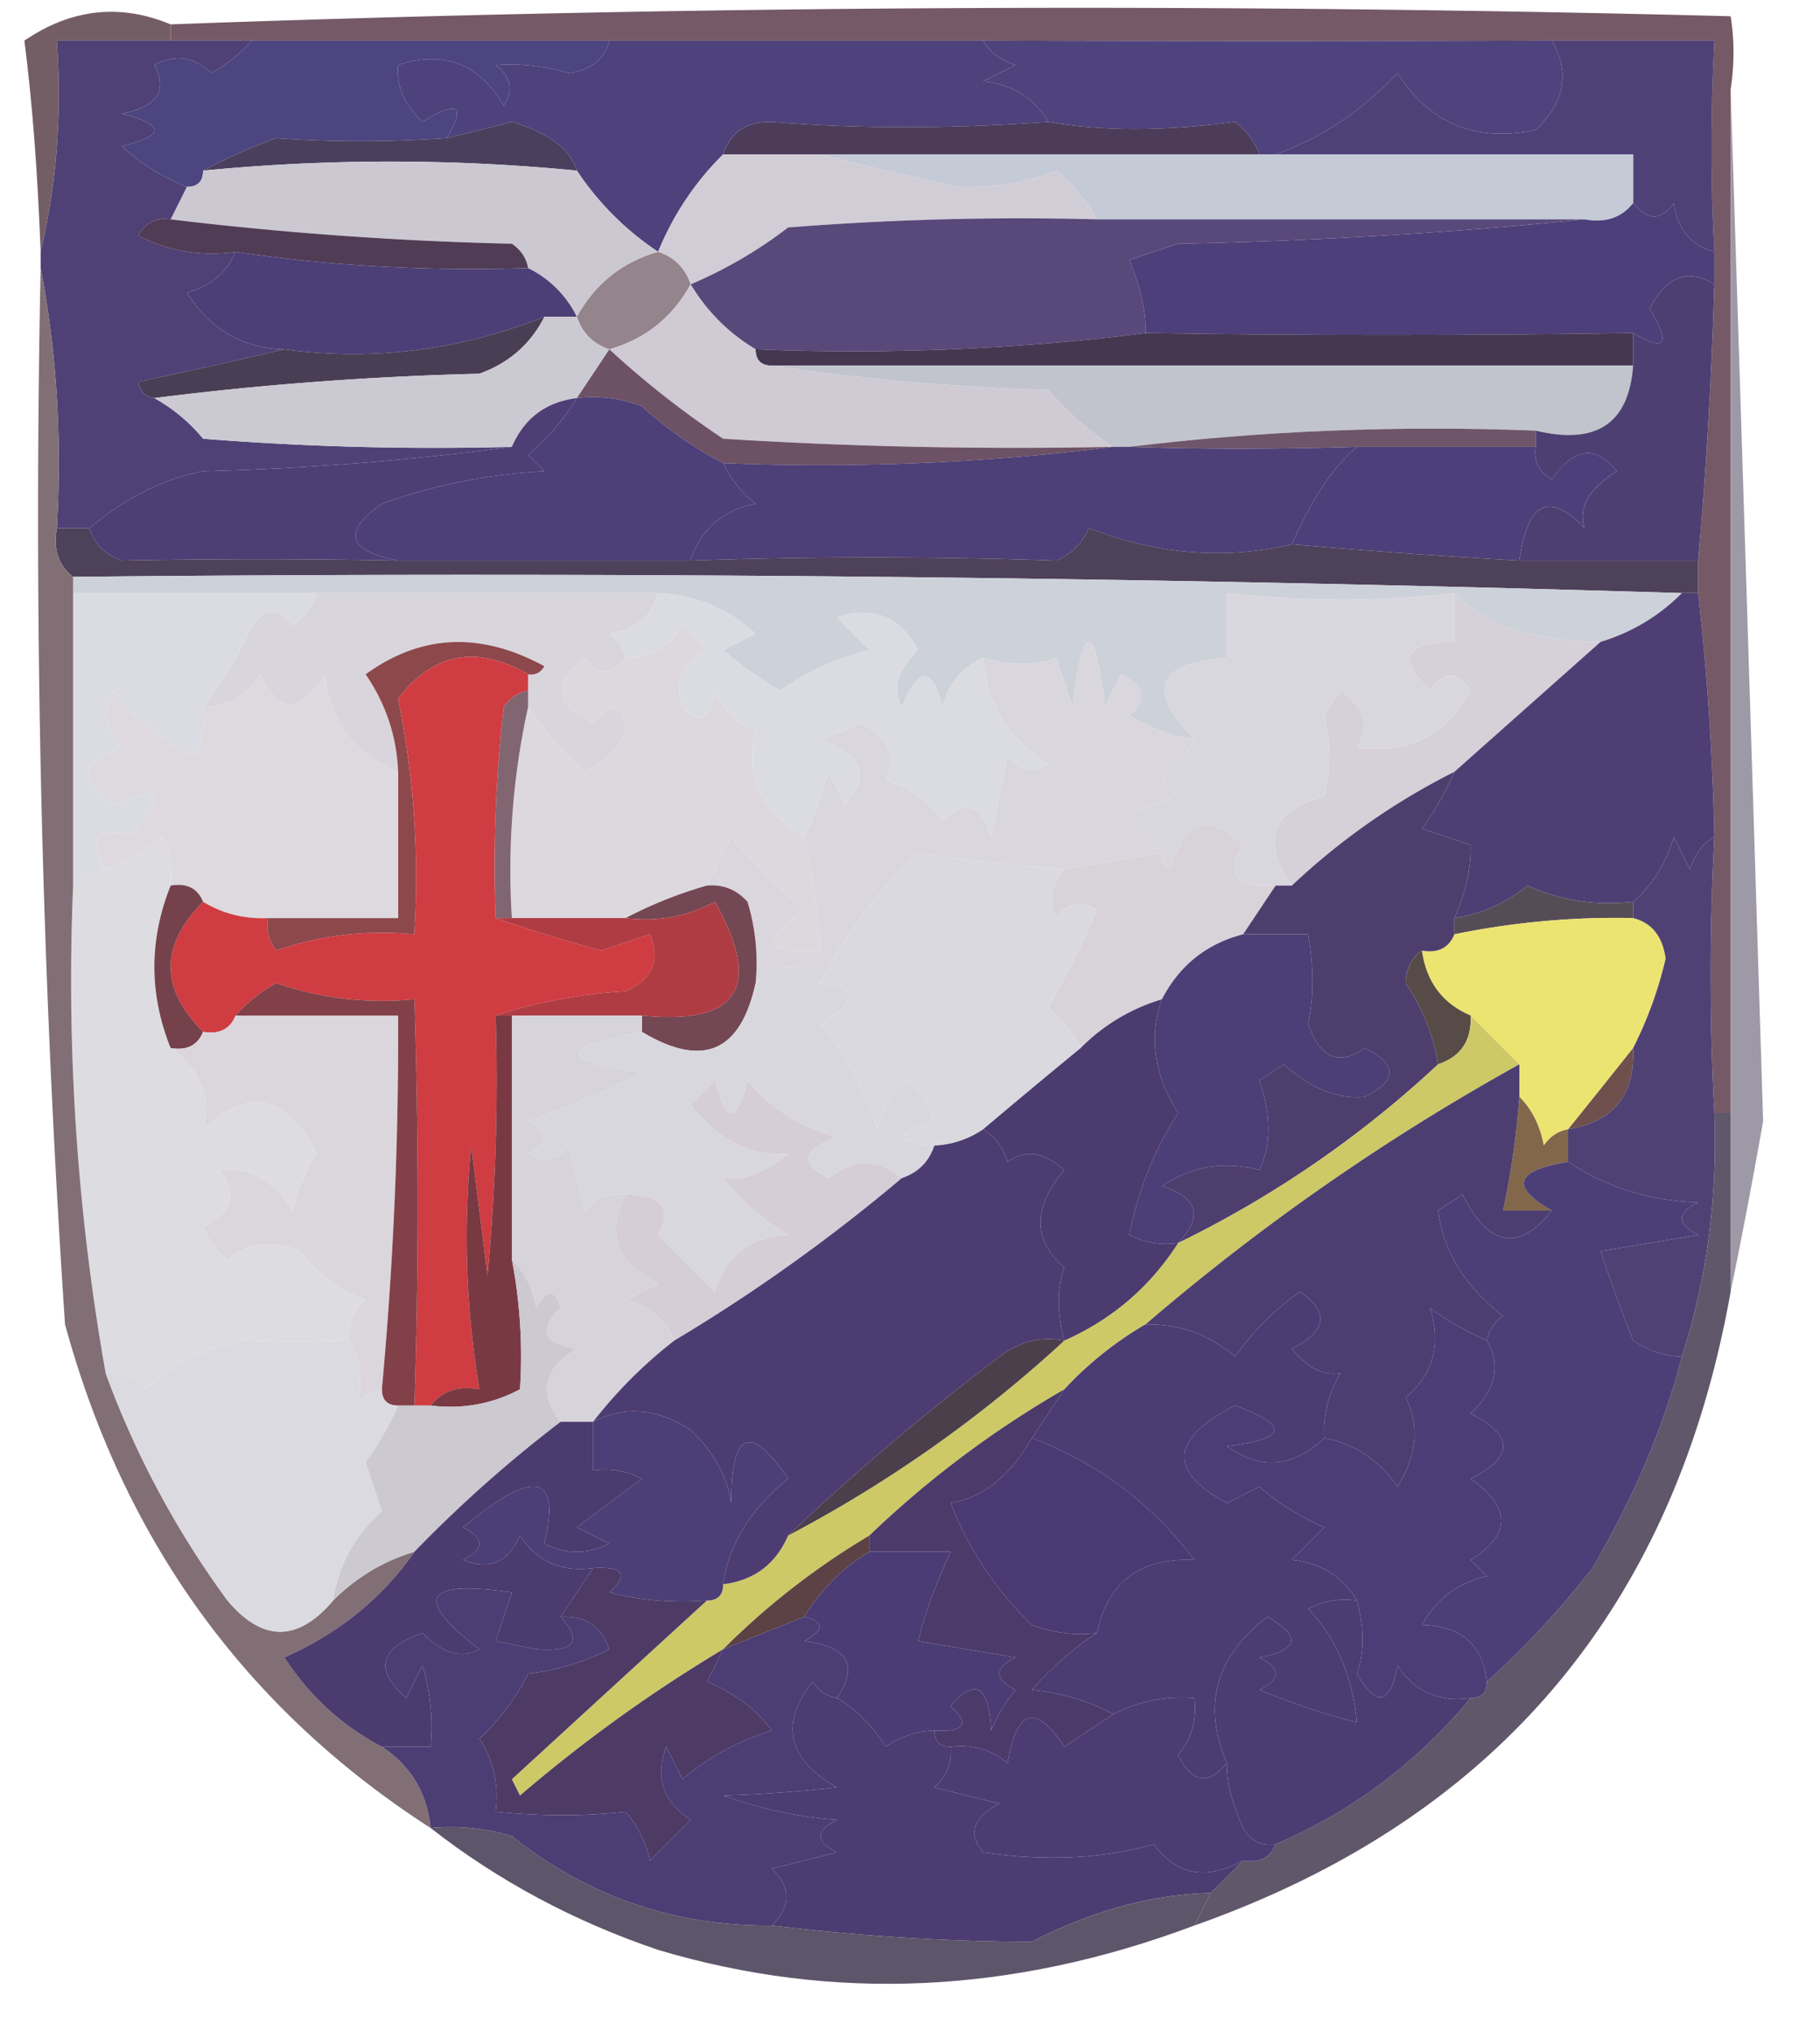 <svg xmlns="http://www.w3.org/2000/svg" width="112" height="125" style="shape-rendering:geometricPrecision;text-rendering:geometricPrecision;image-rendering:optimizeQuality;fill-rule:evenodd;clip-rule:evenodd"><path style="opacity:1" fill="#755966" d="M106.5 5.5v63h-1a158.526 158.526 0 0 1 0-17 163.772 163.772 0 0 0-1-15v-2c.487-5.334.82-11 1-17v-2c-.236-4.153-.236-8.487 0-13h-10c-11.665.041-23.332.041-35 0h-50v-1C42.33.336 74.33.17 106.5 1c.236 1.45.236 2.95 0 4.5z"/><path style="opacity:1" fill="#4d457f" d="M15.5 2.5h22c-.291 1.15-1.124 1.816-2.5 2-1.55-.45-3.05-.617-4.5-.5.95.718 1.117 1.55.5 2.5-1.525-2.587-3.692-3.42-6.5-2.5-.12 1.281.38 2.448 1.5 3.5 2.178-1.34 2.678-1.006 1.5 1-3.65.246-7.15.246-10.5 0a36.212 36.212 0 0 0-4.5 2c0 .667-.333 1-1 1a12.648 12.648 0 0 1-4-2.5c2.667-.667 2.667-1.333 0-2 2.179-.442 2.845-1.442 2-3 1.284-.684 2.45-.517 3.5.5.995-.566 1.828-1.233 2.5-2z"/><path style="opacity:1" fill="#4d427b" d="M37.5 2.5h23c.417.722 1.084 1.222 2 1.5l-2 1c1.82.2 3.153 1.034 4 2.5-6.04.432-11.707.432-17 0-1.538-.047-2.538.62-3 2a17.908 17.908 0 0 0-4 6c-2-1.333-3.667-3-5-5-.396-1.324-1.73-2.324-4-3-1.35.346-2.683.68-4 1 1.178-2.006.678-2.34-1.5-1-1.12-1.052-1.62-2.219-1.5-3.5 2.808-.92 4.975-.087 6.5 2.5.617-.95.45-1.782-.5-2.5 1.45-.117 2.95.05 4.5.5 1.376-.184 2.209-.85 2.5-2z"/><path style="opacity:1" fill="#4e437d" d="M60.5 2.5c11.668.041 23.335.041 35 0 1.132 1.967.799 3.8-1 5.5-3.704.77-6.537-.397-8.5-3.5-2.175 2.325-4.675 3.992-7.5 5h-1c-.283-.79-.783-1.456-1.5-2-4.381.58-8.214.58-11.5 0-.847-1.466-2.18-2.3-4-2.5l2-1c-.916-.278-1.583-.778-2-1.5z"/><path style="opacity:1" fill="#745e65" d="M10.5 1.5v1h-7c.318 4.532-.015 8.866-1 13-.184-4.926-.518-9.259-1-13 2.885-1.964 5.885-2.298 9-1z"/><path style="opacity:1" fill="#4c3c59" d="M64.5 7.5c3.286.58 7.119.58 11.5 0 .717.544 1.217 1.21 1.5 2h-33c.462-1.38 1.462-2.047 3-2 5.293.432 10.96.432 17 0z"/><path style="opacity:1" fill="#4e4177" d="M95.5 2.5h10c-.236 4.513-.236 8.847 0 13-1.431-.38-2.264-1.38-2.5-3-.77 1.098-1.603 1.098-2.5 0v-3h-22c2.825-1.008 5.325-2.675 7.5-5 1.963 3.103 4.796 4.27 8.5 3.5 1.799-1.7 2.132-3.533 1-5.5z"/><path style="opacity:1" fill="#4a3f5d" d="M35.5 10.5a118.998 118.998 0 0 0-23 0 36.212 36.212 0 0 1 4.5-2c3.35.246 6.85.246 10.5 0 1.317-.32 2.65-.654 4-1 2.27.676 3.604 1.676 4 3z"/><path style="opacity:1" fill="#c4cad6" d="M50.5 9.5h50v3c-.709.904-1.709 1.237-3 1h-30a10.521 10.521 0 0 0-2.5-3c-1.824.738-3.824 1.072-6 1a206.168 206.168 0 0 1-8.5-2z"/><path style="opacity:1" fill="#cbc8d1" d="M35.5 10.5c1.333 2 3 3.667 5 5-2.207.63-3.874 1.964-5 4a6.541 6.541 0 0 0-3-3c-.11-.617-.444-1.117-1-1.5a217.127 217.127 0 0 1-21-1.5l1-2c.667 0 1-.333 1-1 7.713-.743 15.38-.743 23 0z"/><path style="opacity:1" fill="#d1cdd6" d="M44.5 9.5h6c2.728.705 5.561 1.372 8.5 2 2.176.072 4.176-.262 6-1a10.521 10.521 0 0 1 2.5 3 180.95 180.95 0 0 0-19 .5 27.548 27.548 0 0 1-6 3.5c-.333-1-1-1.667-2-2a17.908 17.908 0 0 1 4-6z"/><path style="opacity:1" fill="#4f4175" d="M10.5 2.5h5c-.672.767-1.505 1.434-2.5 2-1.05-1.017-2.216-1.184-3.5-.5.845 1.558.179 2.558-2 3 2.667.667 2.667 1.333 0 2a12.648 12.648 0 0 0 4 2.5l-1 2c-.876-.13-1.543.203-2 1a9.864 9.864 0 0 0 6 1c-.558 1.29-1.558 2.123-3 2.5 1.416 2.265 3.416 3.431 6 3.5a471.119 471.119 0 0 1-9 2c.124.607.457.94 1 1a10.521 10.521 0 0 1 3 2.5c6.325.5 12.658.666 19 .5a177.62 177.62 0 0 1-19 1.5c-2.386.445-4.72 1.611-7 3.5h-2c.321-5.526-.012-10.86-1-16v-1c.985-4.134 1.318-8.468 1-13h7z"/><path style="opacity:1" fill="#513c55" d="M10.5 13.5a217.127 217.127 0 0 0 21 1.5c.556.383.89.883 1 1.5-6.274.197-12.274-.137-18-1a9.864 9.864 0 0 1-6-1c.457-.797 1.124-1.13 2-1z"/><path style="opacity:1" fill="#4d3f79" d="M100.5 12.5c.897 1.098 1.73 1.098 2.5 0 .236 1.62 1.069 2.62 2.5 3v2c-1.6-1.012-2.934-.512-4 1.5 1.34 2.178 1.007 2.678-1 1.5-10.19.15-20.19.15-30 0 .026-1.316-.307-2.816-1-4.5l3-1c8.51-.17 16.843-.67 25-1.5 1.291.237 2.291-.096 3-1z"/><path style="opacity:1" fill="#4c3f77" d="M14.5 15.5c5.726.863 11.726 1.197 18 1a6.541 6.541 0 0 1 3 3h-2c-5.234 2.062-10.567 2.729-16 2-2.584-.069-4.584-1.235-6-3.5 1.442-.377 2.442-1.21 3-2.5z"/><path style="opacity:1" fill="#59487a" d="M67.5 13.5h30c-8.157.83-16.49 1.33-25 1.5l-3 1c.693 1.684 1.026 3.184 1 4.5-7.816.992-15.816 1.326-24 1-1.667-1-3-2.333-4-4a27.548 27.548 0 0 0 6-3.5 180.95 180.95 0 0 1 19-.5z"/><path style="opacity:1" fill="#94848c" d="M40.5 15.5c1 .333 1.667 1 2 2-1.126 2.036-2.793 3.37-5 4-1-.333-1.667-1-2-2 1.126-2.036 2.793-3.37 5-4z"/><path style="opacity:1" fill="#453750" d="M70.5 20.5c9.81.15 19.81.15 30 0v2h-53c-.667 0-1-.333-1-1 8.184.326 16.184-.008 24-1z"/><path style="opacity:1" fill="#4a3e55" d="M33.5 19.5c-.843 1.673-2.176 2.84-4 3.5-6.846.172-13.513.672-20 1.5-.543-.06-.876-.393-1-1a471.119 471.119 0 0 0 9-2c5.433.729 10.766.062 16-2z"/><path style="opacity:1" fill="#cfcad3" d="M42.5 17.5c1 1.667 2.333 3 4 4 0 .667.333 1 1 1 5.485.827 11.152 1.327 17 1.5 1.23 1.405 2.564 2.571 4 3.5-8.007.166-16.007 0-24-.5a57.141 57.141 0 0 1-7-5.5c2.207-.63 3.874-1.964 5-4z"/><path style="opacity:1" fill="#cbc9d2" d="M33.5 19.5h2c.333 1 1 1.667 2 2l-2 3c-1.904.238-3.238 1.238-4 3-6.342.166-12.675 0-19-.5a10.521 10.521 0 0 0-3-2.5 196.826 196.826 0 0 1 20-1.5c1.824-.66 3.157-1.827 4-3.5z"/><path style="opacity:1" fill="#c1c4cc" d="M47.5 22.5h53c-.259 3.568-2.26 4.901-6 4-8.517-.326-16.85.007-25 1h-1c-1.436-.929-2.77-2.095-4-3.5-5.848-.173-11.515-.673-17-1.5z"/><path style="opacity:1" fill="#4e3f73" d="M105.5 17.5c-.18 6-.513 11.666-1 17h-11c.51-3.616 1.843-4.283 4-2-.374-1.271.292-2.438 2-3.5-1.319-1.628-2.652-1.461-4 .5-.797-.457-1.13-1.124-1-2v-1c3.74.901 5.741-.432 6-4v-2c2.007 1.178 2.34.678 1-1.5 1.066-2.012 2.4-2.512 4-1.5z"/><path style="opacity:1" fill="#6f5569" d="M94.5 26.5v1h-11c-4.916.153-9.582.153-14 0 8.15-.993 16.483-1.326 25-1z"/><path style="opacity:1" fill="#6d5164" d="M37.5 21.5c2.171 2 4.504 3.834 7 5.5 7.993.5 15.993.666 24 .5-7.816.992-15.816 1.326-24 1a24.023 24.023 0 0 1-5-3.5 8.434 8.434 0 0 0-4-.5l2-3z"/><path style="opacity:1" fill="#4d4079" d="M35.5 24.5a8.434 8.434 0 0 1 4 .5 24.023 24.023 0 0 0 5 3.5c.453.958 1.12 1.792 2 2.5-2.05.416-3.384 1.583-4 3.5h-18c-3.125-.6-3.458-1.767-1-3.5a34.784 34.784 0 0 1 10-2l-1-1a14.692 14.692 0 0 0 3-3.5z"/><path style="opacity:1" fill="#4d3f77" d="M68.5 27.5h1c4.418.153 9.084.153 14 0-1.46 1.221-2.793 3.221-4 6-4.116.966-8.283.633-12.5-1-.388.928-1.055 1.595-2 2a320.365 320.365 0 0 0-22.5 0c.616-1.917 1.95-3.084 4-3.5-.88-.708-1.547-1.542-2-2.5 8.184.326 16.184-.008 24-1z"/><path style="opacity:1" fill="#4e3e75" d="M35.5 24.5a14.692 14.692 0 0 1-3 3.5l1 1c-3.456.18-6.789.847-10 2-2.458 1.733-2.125 2.9 1 3.5a425.81 425.81 0 0 0-17 0c-1.022-.355-1.689-1.022-2-2 2.28-1.889 4.614-3.055 7-3.5a177.62 177.62 0 0 0 19-1.5c.762-1.762 2.096-2.762 4-3z"/><path style="opacity:1" fill="#4d407a" d="M83.5 27.5h11c-.13.876.203 1.543 1 2 1.348-1.961 2.681-2.128 4-.5-1.708 1.062-2.374 2.229-2 3.5-2.157-2.283-3.49-1.616-4 2a469.139 469.139 0 0 1-14-1c1.207-2.779 2.54-4.779 4-6z"/><path style="opacity:1" fill="#4e415a" d="M3.5 32.5h2c.311.978.978 1.645 2 2a425.81 425.81 0 0 1 17 0h18a320.365 320.365 0 0 1 22.5 0c.945-.405 1.612-1.072 2-2 4.217 1.633 8.384 1.966 12.5 1 4.631.401 9.298.734 14 1h11v2h-1c-32.83-.998-65.83-1.332-99-1-.904-.709-1.237-1.709-1-3z"/><path style="opacity:1" fill="#d6d0d8" d="M89.5 36.5c1.852 1.969 4.852 2.969 9 3l-9 8a41.936 41.936 0 0 0-10 7c-1.934-2.772-1.267-4.605 2-5.5.413-1.537.413-3.204 0-5l1-1.5c1.503 1.09 1.836 2.257 1 3.5 3.085.458 5.418-.71 7-3.5-.774-1.211-1.607-1.211-2.5 0-2.048-2.006-1.548-3.006 1.5-3v-3z"/><path style="opacity:1" fill="#cdd1d9" d="M4.5 36.5v-1c33.17-.332 66.17.002 99 1a11.743 11.743 0 0 1-5 3c-4.148-.031-7.148-1.031-9-3-4.518.537-9.185.537-14 0v4c-4.311.285-4.978 1.951-2 5a10.123 10.123 0 0 1-4-1.5c1.154-.914.987-1.747-.5-2.5l-1 2c-.667-5.333-1.333-5.333-2 0l-1-3c-1.299.466-2.799.466-4.5 0-1.29.558-2.123 1.558-2.5 3-.626-2.491-1.46-2.491-2.5 0-.605-1.087-.272-2.254 1-3.5-1.128-2.065-2.794-2.732-5-2l2 2c-2.05.526-3.883 1.359-5.5 2.5a20.473 20.473 0 0 1-3.5-2.5l2-1c-1.717-1.559-3.717-2.392-6-2.5h-36z"/><path style="opacity:1" fill="#d9d5dc" d="M19.5 36.5h21c-.38 1.431-1.38 2.264-3 2.5.556.383.89.883 1 1.5-.897 1.098-1.73 1.098-2.5 0-2.043 1.587-1.876 2.92.5 4 1.187-1.394 1.853-1.227 2 .5-.508 1.169-1.342 2.002-2.5 2.5-1.405-1.23-2.571-2.564-3.5-4v-2c.438.065.772-.101 1-.5-3.93-2.14-7.596-1.973-11 .5 1.247 1.823 1.914 3.823 2 6-2.694-1.036-4.194-3.036-4.5-6-1.512 2.457-2.846 2.457-4 0-.816 1.323-1.983 1.99-3.5 2a24.435 24.435 0 0 0 3-5c.925-1.14 1.759-1.14 2.5 0 .717-.544 1.217-1.21 1.5-2z"/><path style="opacity:1" fill="#dbdce3" d="M4.5 36.5h15c-.283.79-.783 1.456-1.5 2-.741-1.14-1.575-1.14-2.5 0a24.435 24.435 0 0 1-3 5 4.932 4.932 0 0 1-.5 3c-2.071-.864-3.738-2.197-5-4-.684 1.284-.517 2.45.5 3.5-2.5.833-2.667 2-.5 3.5 3.025-1.29 3.359-.624 1 2-2.093-.734-2.593-.067-1.5 2l-2 1v-18z"/><path style="opacity:1" fill="#dbdce2" d="M40.5 36.5c2.283.108 4.283.941 6 2.5l-2 1a20.473 20.473 0 0 0 3.5 2.5c1.617-1.141 3.45-1.974 5.5-2.5l-2-2c2.206-.732 3.872-.065 5 2-1.272 1.246-1.605 2.413-1 3.5 1.04-2.491 1.874-2.491 2.5 0 .377-1.442 1.21-2.442 2.5-3 .233 2.85 1.566 5.016 4 6.5-.95.617-1.782.45-2.5-.5l-1 5c-.605-1.981-1.605-2.315-3-1a6.975 6.975 0 0 0-3.5-2.5c.758-1.364.258-2.53-1.5-3.5-.92.43-1.753.764-2.5 1 2.583.964 3.083 2.298 1.5 4l-1-2c-.41 1.4-.91 2.734-1.5 4-2.684-1.6-3.684-3.766-3-6.5-1.167-.5-2-1.333-2.5-2.5-.317 1.8-.984 2.134-2 1-.507-1.496-.007-2.663 1.5-3.5L42 38.5c-.816 1.323-1.983 1.99-3.5 2-.11-.617-.444-1.117-1-1.5 1.62-.236 2.62-1.069 3-2.5z"/><path style="opacity:1" fill="#8d484c" d="M32.5 41.5c-3.18-1.824-5.848-1.324-8 1.5a55.167 55.167 0 0 1 1 14.5c-2.948-.277-5.78.056-8.5 1a2.428 2.428 0 0 1-.5-2h8v-9c-.086-2.177-.753-4.177-2-6 3.404-2.473 7.07-2.64 11-.5-.228.399-.562.565-1 .5z"/><path style="opacity:1" fill="#dad6dd" d="M73.5 45.5c-.453.958-1.12 1.792-2 2.5l1 1-3 1c.88.708 1.547 1.542 2 2.5l-6 1c-3.346-.281-6.346-.615-9-1a27.683 27.683 0 0 0-6 8c-1.333-1.333-2.667-1.333-4 0 .16-1.7-.007-3.366-.5-5-.67-.752-1.504-1.086-2.5-1l1.5-3a39.01 39.01 0 0 0 4.5 4.5c-2.832 1.908-2.499 2.741 1 2.5a51.639 51.639 0 0 0-1-7c.59-1.266 1.09-2.6 1.5-4l1 2c1.583-1.702 1.083-3.036-1.5-4 .747-.236 1.58-.57 2.5-1 1.758.97 2.258 2.136 1.5 3.5a6.975 6.975 0 0 1 3.5 2.5c1.395-1.315 2.395-.981 3 1l1-5c.718.95 1.55 1.117 2.5.5-2.434-1.484-3.767-3.65-4-6.5 1.701.466 3.201.466 4.5 0l1 3c.667-5.333 1.333-5.333 2 0l1-2c1.487.753 1.654 1.586.5 2.5a10.123 10.123 0 0 0 4 1.5z"/><path style="opacity:1" fill="#ddd9df" d="M24.5 47.5v9h-8c-1.459.067-2.792-.266-4-1-.342-.838-1.008-1.172-2-1a4.932 4.932 0 0 0-.5-3 18.49 18.49 0 0 1-3.5 2c-1.093-2.067-.593-2.734 1.5-2 2.359-2.624 2.025-3.29-1-2-2.167-1.5-2-2.667.5-3.5-1.017-1.05-1.184-2.216-.5-3.5 1.262 1.803 2.929 3.136 5 4 .483-.948.65-1.948.5-3 1.517-.01 2.684-.677 3.5-2 1.154 2.457 2.488 2.457 4 0 .306 2.964 1.806 4.964 4.5 6z"/><path style="opacity:1" fill="#d9d7de" d="M89.5 36.5v3c-3.048-.006-3.548.994-1.5 3 .893-1.211 1.726-1.211 2.5 0-1.582 2.79-3.915 3.958-7 3.5.836-1.243.503-2.41-1-3.5l-1 1.5c.413 1.796.413 3.463 0 5-3.267.895-3.934 2.728-2 5.5h-1c-2.442.146-3.11-.687-2-2.5-2.151-2.022-3.651-1.522-4.5 1.5-.399-.228-.565-.562-.5-1-.453-.958-1.12-1.792-2-2.5l3-1-1-1c.88-.708 1.547-1.542 2-2.5-2.978-3.049-2.311-4.715 2-5v-4c4.815.537 9.482.537 14 0z"/><path style="opacity:1" fill="#dcd8de" d="M49.5 51.5a51.639 51.639 0 0 1 1 7c-3.499.241-3.832-.592-1-2.5a39.01 39.01 0 0 1-4.5-4.5l-1.5 3a26.326 26.326 0 0 0-5 2h-7a46.797 46.797 0 0 1 1-13c.929 1.436 2.095 2.77 3.5 4 1.158-.498 1.992-1.331 2.5-2.5-.147-1.727-.813-1.894-2-.5-2.376-1.08-2.543-2.413-.5-4 .77 1.098 1.603 1.098 2.5 0 1.517-.01 2.684-.677 3.5-2l1.5 1.5c-1.507.837-2.007 2.004-1.5 3.5 1.016 1.134 1.683.8 2-1 .5 1.167 1.333 2 2.5 2.5-.684 2.734.316 4.9 3 6.5z"/><path style="opacity:1" fill="#4f3e74" d="M103.5 36.5h1c.562 4.968.895 9.968 1 15-.722.417-1.222 1.084-1.5 2l-1-2c-.48 1.633-1.313 2.966-2.5 4-2.293.256-4.46-.077-6.5-1a9.173 9.173 0 0 1-4.5 2c.697-1.57 1.03-3.07 1-4.5l-3-1a18.492 18.492 0 0 0 2-3.5l9-8a11.743 11.743 0 0 0 5-3z"/><path style="opacity:1" fill="#816672" d="M32.5 42.5v1a46.797 46.797 0 0 0-1 13h-1c-.166-4.346.001-8.68.5-13 .383-.556.883-.89 1.5-1z"/><path style="opacity:1" fill="#d8d2d9" d="m78.5 54.5-2 3c-2.249.58-3.915 1.913-5 4a11.741 11.741 0 0 0-5 3c-.453-.958-1.12-1.792-2-2.5a53.448 53.448 0 0 0 3-6c-.95-.617-1.782-.45-2.5.5-.47-1.077-.303-2.077.5-3l6-1c-.065.438.101.772.5 1 .849-3.022 2.349-3.522 4.5-1.5-1.11 1.813-.442 2.646 2 2.5z"/><path style="opacity:1" fill="#cf3c41" d="M32.5 41.5v1c-.617.11-1.117.444-1.5 1a84.938 84.938 0 0 0-.5 13 96.689 96.689 0 0 0 6.5 2l3-1c.658 1.608.158 2.775-1.5 3.5-2.865.183-5.531.683-8 1.5.166 5.344 0 10.677-.5 16l-1-8a56.684 56.684 0 0 0 .5 15c-1.291-.237-2.291.096-3 1h-1c.276-8.18.276-16.514 0-25-2.948.277-5.78-.056-8.5-1-.995.566-1.828 1.233-2.5 2-.342.838-1.008 1.172-2 1-2.667-2.667-2.667-5.333 0-8 1.208.734 2.541 1.067 4 1a2.428 2.428 0 0 0 .5 2c2.72-.944 5.552-1.277 8.5-1 .302-4.93-.03-9.763-1-14.5 2.152-2.824 4.82-3.324 8-1.5z"/><path style="opacity:1" fill="#dddce1" d="M10.5 54.5c-1.333 3.333-1.333 6.667 0 10 1.888 1.44 2.555 3.107 2 5 2.794-2.635 5.128-2.135 7 1.5a11.362 11.362 0 0 0-1.5 3.5c-1.113-1.83-2.613-2.663-4.5-2.5 1.168 1.406.835 2.572-1 3.5a4.452 4.452 0 0 0 1.5 2c1.388-1.054 2.888-1.22 4.5-.5a8.905 8.905 0 0 0 4 3c-.752.67-1.086 1.504-1 2.5a63.186 63.186 0 0 1-6.5 0c-2.316.434-4.316 1.434-6 3-.67-.752-1.504-1.086-2.5-1a138.462 138.462 0 0 1-2-30l2-1a18.49 18.49 0 0 0 3.5-2c.483.948.65 1.948.5 3z"/><path style="opacity:1" fill="#dad9df" d="M65.5 53.5c-.803.923-.97 1.923-.5 3 .718-.95 1.55-1.117 2.5-.5a53.448 53.448 0 0 1-3 6c.88.708 1.547 1.542 2 2.5a579.993 579.993 0 0 0-6 5 5.728 5.728 0 0 1-3 1c-2.597-.22-2.597-.72 0-1.5-1.245-3.16-2.412-2.993-3.5.5a20.882 20.882 0 0 0-3.5-6.5c2.342-1.392 2.342-2.225 0-2.5a27.683 27.683 0 0 1 6-8c2.654.385 5.654.719 9 1z"/><path style="opacity:1" fill="#564c56" d="M100.5 55.5v1a49.391 49.391 0 0 0-11 1v-1a9.173 9.173 0 0 0 4.5-2c2.04.923 4.207 1.256 6.5 1z"/><path style="opacity:1" fill="#75424b" d="M10.5 54.5c.992-.172 1.658.162 2 1-2.667 2.667-2.667 5.333 0 8-.342.838-1.008 1.172-2 1-1.333-3.333-1.333-6.667 0-10z"/><path style="opacity:1" fill="#734753" d="M43.5 54.5c.996-.086 1.83.248 2.5 1 .493 1.634.66 3.3.5 5-.923 4.252-3.257 5.252-7 3v-1c5.942.593 7.442-1.74 4.5-7-1.7.906-3.533 1.24-5.5 1a26.326 26.326 0 0 1 5-2z"/><path style="opacity:1" fill="#ece471" d="M100.5 56.5c1.149.291 1.816 1.124 2 2.5a24.307 24.307 0 0 1-2 5.5 807.966 807.966 0 0 1-4 5c-.617.11-1.117.444-1.5 1-.232-1.237-.732-2.237-1.5-3v-2l-3-3c-1.73-.736-2.73-2.07-3-4 .992.172 1.658-.162 2-1a49.391 49.391 0 0 1 11-1z"/><path style="opacity:1" fill="#4e3e6e" d="M89.5 47.5a18.492 18.492 0 0 1-2 3.5l3 1c.03 1.43-.303 2.93-1 4.5v1c-.342.838-1.008 1.172-2 1-.624.417-.957 1.084-1 2 1.047 1.556 1.714 3.223 2 5a65.428 65.428 0 0 1-16 11c1.56-1.63 1.227-2.796-1-3.5 1.807-1.236 3.807-1.57 6-1 .733-1.535.733-3.368 0-5.5l1.5-1c1.663 1.49 3.33 2.156 5 2 2-1 2-2 0-3-1.613 1.122-2.78.622-3.5-1.5.354-1.626.354-3.459 0-5.5h-4l2-3h1a41.936 41.936 0 0 1 10-7z"/><path style="opacity:1" fill="#b03c43" d="M39.5 62.5h-9c2.469-.817 5.135-1.317 8-1.5 1.658-.725 2.158-1.892 1.5-3.5l-3 1a96.689 96.689 0 0 1-6.5-2h8c1.967.24 3.8-.094 5.5-1 2.942 5.26 1.442 7.593-4.5 7z"/><path style="opacity:1" fill="#816f75" d="M2.5 16.5c.988 5.14 1.321 10.474 1 16-.237 1.291.096 2.291 1 3v19a138.462 138.462 0 0 0 2 30 56.367 56.367 0 0 0 7.5 14c2.156 2.561 4.323 2.561 6.5 0a11.741 11.741 0 0 1 5-3c-1.975 2.846-4.641 5.013-8 6.5 1.545 2.38 3.545 4.214 6 5.5 1.779 1.17 2.779 2.836 3 5-11.355-7.317-18.855-17.65-22.5-31a746.194 746.194 0 0 1-1.5-65z"/><path style="opacity:1" fill="#574b48" d="M87.5 58.5c.27 1.93 1.27 3.264 3 4 .073 1.527-.594 2.527-2 3-.286-1.777-.953-3.444-2-5 .043-.916.376-1.583 1-2z"/><path style="opacity:1" fill="#9d99a6" d="M106.5 5.5a78454.22 78454.22 0 0 1 2 63.5 379.57 379.57 0 0 1-2 10.5v-74z"/><path style="opacity:1" fill="#dad6dc" d="M14.5 62.5h10c.04 7.687-.293 15.354-1 23-.617.11-1.117.444-1.5 1 .33-1.519.164-2.852-.5-4-.086-.996.248-1.83 1-2.5a8.905 8.905 0 0 1-4-3c-1.612-.72-3.112-.554-4.5.5a4.452 4.452 0 0 1-1.5-2c1.835-.928 2.168-2.094 1-3.5 1.887-.163 3.387.67 4.5 2.5.31-1.266.81-2.433 1.5-3.5-1.872-3.635-4.206-4.135-7-1.5.555-1.893-.112-3.56-2-5 .992.172 1.658-.162 2-1 .992.172 1.658-.162 2-1z"/><path style="opacity:1" fill="#d8d7dd" d="M50.5 60.5c2.342.275 2.342 1.108 0 2.5a20.882 20.882 0 0 1 3.5 6.5c1.088-3.493 2.255-3.66 3.5-.5-2.597.78-2.597 1.28 0 1.5-.333 1-1 1.667-2 2-1.437-1.222-2.937-1.222-4.5 0-1.811-.924-1.645-1.757.5-2.5-2.231-.622-4.065-1.789-5.5-3.5-.667 2.667-1.333 2.667-2 0L42.5 68c1.75 2.213 3.75 3.213 6 3-1.478 1.193-2.812 1.693-4 1.5a14.832 14.832 0 0 0 4 3.5c-2.348.11-3.848 1.277-4.5 3.5L40.5 76c.912-1.626.245-2.459-2-2.5-.996-.086-1.83.248-2.5 1l-1-4c-.718.95-1.55 1.117-2.5.5 1.333-.667 1.333-1.333 0-2a55.19 55.19 0 0 0 7-3c-5.158-.683-5.158-1.516 0-2.5 3.743 2.252 6.077 1.252 7-3 1.333-1.333 2.667-1.333 4 0z"/><path style="opacity:1" fill="#6f504d" d="M100.5 64.5c.131 2.867-1.203 4.533-4 5a807.966 807.966 0 0 0 4-5z"/><path style="opacity:1" fill="#504175" d="M105.5 51.5a158.526 158.526 0 0 0 0 17c.198 5.25-.469 10.25-2 15a5.577 5.577 0 0 1-3-1 99.82 99.82 0 0 1-2-5.5l6-1c-1.333-.667-1.333-1.333 0-2-2.982-.097-5.649-.93-8-2.5v-2c2.797-.467 4.131-2.133 4-5a24.307 24.307 0 0 0 2-5.5c-.184-1.376-.851-2.209-2-2.5v-1c1.187-1.034 2.02-2.367 2.5-4l1 2c.278-.916.778-1.583 1.5-2z"/><path style="opacity:1" fill="#60576a" d="M105.5 68.5h1v11c-3.456 19.451-14.456 32.451-33 39l1-2 2-2c.992.172 1.658-.162 2-1 4.719-2.028 8.719-5.028 12-9 .667 0 1-.333 1-1a55.125 55.125 0 0 0 6.5-7c2.563-4.408 4.396-8.741 5.5-13 1.531-4.75 2.198-9.75 2-15z"/><path style="opacity:1" fill="#4c3e76" d="M76.5 57.5h4c.354 2.041.354 3.874 0 5.5.72 2.122 1.887 2.622 3.5 1.5 2 1 2 2 0 3-1.67.156-3.337-.51-5-2l-1.5 1c.733 2.132.733 3.965 0 5.5-2.193-.57-4.193-.236-6 1 2.227.704 2.56 1.87 1 3.5a4.932 4.932 0 0 1-3-.5 20.81 20.81 0 0 1 3-7.5c-1.487-2.36-1.82-4.693-1-7 1.085-2.087 2.751-3.42 5-4z"/><path style="opacity:1" fill="#d5ced7" d="M55.5 72.5a106.263 106.263 0 0 1-14 10c-.558-1.29-1.558-2.123-3-2.5l2-1c-2.574-1.29-3.241-3.122-2-5.5 2.245.041 2.912.874 2 2.5l3.5 3.5c.652-2.223 2.152-3.39 4.5-3.5a14.832 14.832 0 0 1-4-3.5c1.188.193 2.522-.307 4-1.5-2.25.213-4.25-.787-6-3l1.5-1.5c.667 2.667 1.333 2.667 2 0 1.435 1.711 3.269 2.878 5.5 3.5-2.145.743-2.311 1.576-.5 2.5 1.563-1.222 3.063-1.222 4.5 0z"/><path style="opacity:1" fill="#82674b" d="M93.5 67.5c.768.763 1.268 1.763 1.5 3 .383-.556.883-.89 1.5-1v2c-3.267.531-3.6 1.531-1 3h-3a51.639 51.639 0 0 0 1-7z"/><path style="opacity:1" fill="#d7d3db" d="M31.5 62.5h8v1c-5.158.984-5.158 1.817 0 2.5a55.19 55.19 0 0 1-7 3c1.333.667 1.333 1.333 0 2 .95.617 1.782.45 2.5-.5l1 4c.67-.752 1.504-1.086 2.5-1-1.241 2.378-.574 4.21 2 5.5l-2 1c1.442.377 2.442 1.21 3 2.5a28.061 28.061 0 0 0-5 5h-2c-1.381-1.774-1.048-3.274 1-4.5-2.069-.324-2.402-1.157-1-2.5-.346-1.196-.846-1.196-1.5 0-.232-1.237-.732-2.237-1.5-3v-15z"/><path style="opacity:1" fill="#793943" d="M30.5 62.5h1v15c.508 2.676.675 5.343.5 8-1.7.906-3.533 1.24-5.5 1 .709-.904 1.709-1.237 3-1a56.684 56.684 0 0 1-.5-15l1 8c.5-5.323.666-10.656.5-16z"/><path style="opacity:1" fill="#cec967" d="m90.5 62.5 3 3a137.788 137.788 0 0 0-23 16 21.628 21.628 0 0 0-5 4 62.003 62.003 0 0 0-12 9 45.78 45.78 0 0 0-9 7 91.167 91.167 0 0 0-12.5 9l-.5-1c4.02-3.689 8.02-7.355 12-11 .667 0 1-.333 1-1 1.904-.238 3.238-1.238 4-3a79.76 79.76 0 0 0 17-12c2.932-1.3 5.266-3.3 7-6a65.428 65.428 0 0 0 16-11c1.406-.473 2.073-1.473 2-3z"/><path style="opacity:1" fill="#4b3b6e" d="M71.5 61.5c-.82 2.307-.487 4.64 1 7a20.81 20.81 0 0 0-3 7.5c.948.483 1.948.65 3 .5-1.734 2.7-4.068 4.7-7 6-.466-1.701-.466-3.201 0-4.5-1.96-1.684-1.96-3.684 0-6-1.26-1.113-2.427-1.28-3.5-.5-.278-.916-.778-1.582-1.5-2 1.96-1.656 3.96-3.323 6-5a11.741 11.741 0 0 1 5-3z"/><path style="opacity:1" fill="#4d3e71" d="M93.5 65.5v2a51.639 51.639 0 0 1-1 7h3c-2.055 2.56-3.888 2.226-5.5-1l-1.5 1c.312 2.503 1.645 4.67 4 6.5-.556.383-.89.883-1 1.5a18.492 18.492 0 0 1-3.5-2c.698 2.264.198 4.097-1.5 5.5.874 1.727.707 3.56-.5 5.5-1.129-1.641-2.629-2.641-4.5-3a6.845 6.845 0 0 1 1-4c-1.03.204-2.03-.296-3-1.5 2.157-1.085 2.324-2.251.5-3.5a16.667 16.667 0 0 0-4 4c-1.538-1.35-3.37-2.016-5.5-2a137.788 137.788 0 0 1 23-16z"/><path style="opacity:1" fill="#4c3f78" d="M96.5 71.5c2.351 1.57 5.018 2.403 8 2.5-1.333.667-1.333 1.333 0 2l-6 1a99.82 99.82 0 0 0 2 5.5c.917.627 1.917.96 3 1-1.104 4.259-2.937 8.592-5.5 13a55.125 55.125 0 0 1-6.5 7c-.257-2.276-1.59-3.443-4-3.5.876-1.585 2.21-2.585 4-3l-1-1c2.503-1.55 2.503-3.216 0-5 2.667-1.333 2.667-2.667 0-4 1.536-1.468 1.87-2.968 1-4.5.11-.617.444-1.117 1-1.5-2.355-1.83-3.688-3.997-4-6.5l1.5-1c1.612 3.226 3.445 3.56 5.5 1-2.6-1.469-2.267-2.469 1-3z"/><path style="opacity:1" fill="#824048" d="M25.5 86.5h-1c-.667 0-1-.333-1-1a236.204 236.204 0 0 0 1-23h-10c.672-.767 1.505-1.434 2.5-2 2.72.944 5.552 1.277 8.5 1 .276 8.486.276 16.82 0 25z"/><path style="opacity:1" fill="#4d3c72" d="M60.5 69.5c.722.418 1.222 1.084 1.5 2 1.073-.78 2.24-.613 3.5.5-1.96 2.316-1.96 4.316 0 6-.466 1.299-.466 2.799 0 4.5-1.478-.262-2.811.071-4 1a153.47 153.47 0 0 0-13 11c-.762 1.762-2.096 2.762-4 3 .358-2.467 1.691-4.634 4-6.5-2.333-3.427-3.5-2.927-3.5 1.5-.242-1.638-1.075-3.138-2.5-4.5-2.05-1.332-4.05-1.499-6-.5a28.061 28.061 0 0 1 5-5 106.263 106.263 0 0 0 14-10c1-.333 1.667-1 2-2a5.728 5.728 0 0 0 3-1z"/><path style="opacity:1" fill="#dbdae0" d="M21.5 82.5c.664 1.148.83 2.481.5 4 .383-.556.883-.89 1.5-1 0 .667.333 1 1 1a18.492 18.492 0 0 1-2 3.5l1 3c-1.674 1.506-2.674 3.34-3 5.5-2.177 2.561-4.344 2.561-6.5 0a56.367 56.367 0 0 1-7.5-14c.996-.086 1.83.248 2.5 1 1.684-1.566 3.684-2.566 6-3 2.222.112 4.389.112 6.5 0z"/><path style="opacity:1" fill="#4a3f4a" d="M65.5 82.5a79.76 79.76 0 0 1-17 12 153.47 153.47 0 0 1 13-11c1.189-.929 2.522-1.262 4-1z"/><path style="opacity:1" fill="#ccc9d1" d="M31.5 77.5c.768.763 1.268 1.763 1.5 3 .654-1.196 1.154-1.196 1.5 0-1.402 1.343-1.069 2.176 1 2.5-2.048 1.226-2.381 2.726-1 4.5a80.545 80.545 0 0 0-9 8 11.741 11.741 0 0 0-5 3c.326-2.16 1.326-3.994 3-5.5l-1-3a18.492 18.492 0 0 0 2-3.5h2c1.967.24 3.8-.094 5.5-1a31.608 31.608 0 0 0-.5-8z"/><path style="opacity:1" fill="#4b3c74" d="M81.5 88.5c-1.937 1.826-3.937 1.993-6 .5 3.723-.434 3.89-1.268.5-2.5-3.977 2.028-4.144 4.028-.5 6l2-1a15.653 15.653 0 0 0 4 2.5l-2 2c1.82.2 3.153 1.034 4 2.5a4.932 4.932 0 0 0-3 .5c1.734 1.823 2.734 4.156 3 7-1.908-.482-3.908-1.149-6-2 1.333-.667 1.333-1.333 0-2 2.429-.451 2.596-1.285.5-2.5-3.191 2.438-4.025 5.438-2.5 9-1.148 1.395-2.148 1.228-3-.5.837-1.011 1.17-2.178 1-3.5-1.791-.134-3.458.199-5 1-1.452-.802-3.118-1.302-5-1.5 1.23-1.405 2.564-2.571 4-3.5.66-3.149 2.66-4.649 6-4.5-2.64-3.48-5.973-5.98-10-7.5l2-3a21.628 21.628 0 0 1 5-4c2.13-.016 3.962.65 5.5 2a16.667 16.667 0 0 1 4-4c1.824 1.249 1.657 2.415-.5 3.5.97 1.204 1.97 1.704 3 1.5a6.845 6.845 0 0 0-1 4z"/><path style="opacity:1" fill="#4c3e76" d="M44.5 97.5c0 .667-.333 1-1 1a18.436 18.436 0 0 1-6-.5c1.212-1.107.879-1.607-1-1.5-1.951.273-3.451-.393-4.5-2-.725 1.658-1.892 2.158-3.5 1.5 1.333-.667 1.333-1.333 0-2 4.369-3.667 6.035-3.333 5 1 1.333.667 2.667.667 4 0l-2-1 4-3a4.932 4.932 0 0 0-3-.5v-3c1.95-.999 3.95-.832 6 .5 1.425 1.362 2.258 2.862 2.5 4.5 0-4.427 1.167-4.927 3.5-1.5-2.309 1.866-3.642 4.033-4 6.5z"/><path style="opacity:1" fill="#4c3d76" d="M91.5 82.5c.87 1.532.536 3.032-1 4.5 2.667 1.333 2.667 2.667 0 4 2.503 1.784 2.503 3.45 0 5l1 1c-1.79.415-3.124 1.415-4 3 2.41.057 3.743 1.224 4 3.5 0 .667-.333 1-1 1-1.951.273-3.451-.393-4.5-2-.451 2.429-1.284 2.596-2.5.5.466-1.299.466-2.799 0-4.5-.847-1.466-2.18-2.3-4-2.5l2-2a15.653 15.653 0 0 1-4-2.5l-2 1c-3.644-1.972-3.477-3.972.5-6 3.39 1.232 3.223 2.066-.5 2.5 2.063 1.493 4.063 1.326 6-.5 1.871.359 3.371 1.359 4.5 3 1.207-1.94 1.374-3.773.5-5.5 1.698-1.403 2.198-3.236 1.5-5.5a18.492 18.492 0 0 0 3.5 2z"/><path style="opacity:1" fill="#4a3973" d="M63.5 88.5c4.027 1.52 7.36 4.02 10 7.5-3.34-.149-5.34 1.351-6 4.5a8.43 8.43 0 0 1-4-.5c-2.191-2.113-3.858-4.613-5-7.5 1.994-.327 3.66-1.66 5-4z"/><path style="opacity:1" fill="#5c4245" d="M53.5 94.5v1c-1.667 1-3 2.333-4 4l-5 2a45.78 45.78 0 0 1 9-7z"/><path style="opacity:1" fill="#4c3a6b" d="m65.5 85.5-2 3c-1.34 2.34-3.006 3.673-5 4 1.142 2.887 2.809 5.387 5 7.5a8.43 8.43 0 0 0 4 .5c-1.436.929-2.77 2.095-4 3.5 1.882.198 3.548.698 5 1.5-.982.641-1.982 1.307-3 2-1.764-2.677-2.93-2.344-3.5 1-1.011-.837-2.178-1.17-3.5-1-.667 0-1-.333-1-1 1.879.107 2.212-.393 1-1.5 1.517-1.779 2.35-1.279 2.5 1.5a9.465 9.465 0 0 1 1.5-2.5c-1.333-.667-1.333-1.333 0-2l-6-1c.388-1.601 1.055-3.435 2-5.5h-5v-1a62.003 62.003 0 0 1 12-9z"/><path style="opacity:1" fill="#4c3b6f" d="M34.5 87.5h2v3a4.932 4.932 0 0 1 3 .5l-4 3 2 1c-1.333.667-2.667.667-4 0 1.035-4.333-.631-4.667-5-1 1.333.667 1.333 1.333 0 2 1.608.658 2.775.158 3.5-1.5 1.049 1.607 2.549 2.273 4.5 2l-2 3c1.36 1.509.86 2.176-1.5 2l-2.5-.5 1-3c-5.417-.79-6.084.377-2 3.5-1.087.605-2.254.272-3.5-1-2.651.932-2.985 2.265-1 4l1-2c.494 1.634.66 3.301.5 5h-3c-2.455-1.286-4.455-3.12-6-5.5 3.359-1.487 6.025-3.654 8-6.5a80.545 80.545 0 0 1 9-8z"/><path style="opacity:1" fill="#4b3c75" d="M53.5 95.5h5c-.945 2.065-1.612 3.899-2 5.5l6 1c-1.333.667-1.333 1.333 0 2a9.465 9.465 0 0 0-1.5 2.5c-.15-2.779-.983-3.279-2.5-1.5 1.212 1.107.879 1.607-1 1.5a5.575 5.575 0 0 0-3 1c-.788-1.27-1.788-2.27-3-3 1.356-1.999.69-3.165-2-3.5 1.238-.69 1.238-1.19 0-1.5 1-1.667 2.333-3 4-4z"/><path style="opacity:1" fill="#4d3b66" d="M36.5 96.5c1.879-.107 2.212.393 1 1.5 1.973.496 3.973.662 6 .5-3.98 3.645-7.98 7.311-12 11l.5 1a91.167 91.167 0 0 1 12.5-9c-.304.65-.637 1.317-1 2 1.65.648 2.983 1.648 4 3a15.265 15.265 0 0 0-5.5 3l-1-2c-.711 1.867-.211 3.367 1.5 4.5l-2.5 2.5a6.807 6.807 0 0 0-1.5-3c-2.487.282-5.153.282-8 0 .213-1.644-.12-3.144-1-4.5a13.908 13.908 0 0 0 3-4 14.72 14.72 0 0 0 5-1.5c-.505-1.419-1.505-2.085-3-2l2-3z"/><path style="opacity:1" fill="#4d3c74" d="M75.5 108.5c-.031 1.13.302 2.463 1 4 .457.798 1.124 1.131 2 1-.342.838-1.008 1.172-2 1-2.273 1.235-4.106.902-5.5-1-3.143.891-6.643 1.057-10.5.5-.958-1.147-.625-2.147 1-3l-4-1c.752-.671 1.086-1.504 1-2.5 1.322-.17 2.489.163 3.5 1 .57-3.344 1.736-3.677 3.5-1a184.223 184.223 0 0 1 3-2c1.542-.801 3.209-1.134 5-1 .17 1.322-.163 2.489-1 3.5.852 1.728 1.852 1.895 3 .5z"/><path style="opacity:1" fill="#4d3c72" d="M83.5 98.5c.466 1.701.466 3.201 0 4.5 1.216 2.096 2.049 1.929 2.5-.5 1.049 1.607 2.549 2.273 4.5 2-3.281 3.972-7.281 6.972-12 9-.876.131-1.543-.202-2-1-.698-1.537-1.031-2.87-1-4-1.525-3.562-.691-6.562 2.5-9 2.096 1.215 1.929 2.049-.5 2.5 1.333.667 1.333 1.333 0 2 2.092.851 4.092 1.518 6 2-.266-2.844-1.266-5.177-3-7a4.932 4.932 0 0 1 3-.5z"/><path style="opacity:1" fill="#4c3c71" d="M51.5 104.5c1.212.73 2.212 1.73 3 3a5.575 5.575 0 0 1 3-1c0 .667.333 1 1 1 .086.996-.248 1.829-1 2.5l4 1c-1.625.853-1.958 1.853-1 3 3.857.557 7.357.391 10.5-.5 1.394 1.902 3.227 2.235 5.5 1l-2 2c-3.62.09-7.286 1.09-11 3a136.374 136.374 0 0 1-16-1c1.184-1.188 1.184-2.355 0-3.5l4-1c-1.333-.667-1.333-1.333 0-2a26.722 26.722 0 0 1-7-1.5c2.07-.052 4.403-.219 7-.5-3.033-1.737-3.533-3.903-1.5-6.5.383.556.883.889 1.5 1z"/><path style="opacity:1" fill="#4c3d74" d="M34.5 99.5c1.495-.085 2.495.581 3 2a14.72 14.72 0 0 1-5 1.5 13.908 13.908 0 0 1-3 4c.88 1.356 1.213 2.856 1 4.5 2.847.282 5.513.282 8 0a6.807 6.807 0 0 1 1.5 3l2.5-2.5c-1.711-1.133-2.211-2.633-1.5-4.5l1 2a15.265 15.265 0 0 1 5.5-3c-1.017-1.352-2.35-2.352-4-3 .363-.683.696-1.35 1-2l5-2c1.238.31 1.238.81 0 1.5 2.69.335 3.356 1.501 2 3.5-.617-.111-1.117-.444-1.5-1-2.033 2.597-1.533 4.763 1.5 6.5-2.597.281-4.93.448-7 .5 2.266.814 4.6 1.314 7 1.5-1.333.667-1.333 1.333 0 2l-4 1c1.184 1.145 1.184 2.312 0 3.5-6.005.045-11.339-1.789-16-5.5a12.93 12.93 0 0 0-5-.5c-.221-2.164-1.221-3.83-3-5h3a12.935 12.935 0 0 0-.5-5l-1 2c-1.985-1.735-1.651-3.068 1-4 1.246 1.272 2.413 1.605 3.5 1-4.084-3.123-3.417-4.29 2-3.5l-1 3 2.5.5c2.36.176 2.86-.491 1.5-2z"/><path style="opacity:1" fill="#5d5569" d="M26.5 112.5c1.7-.16 3.366.006 5 .5 4.661 3.711 9.995 5.545 16 5.5 5.175.638 10.508.972 16 1 3.714-1.91 7.38-2.91 11-3l-1 2c-11.226 4.218-22.226 4.718-33 1.5-5.174-1.751-9.841-4.251-14-7.5z"/></svg>